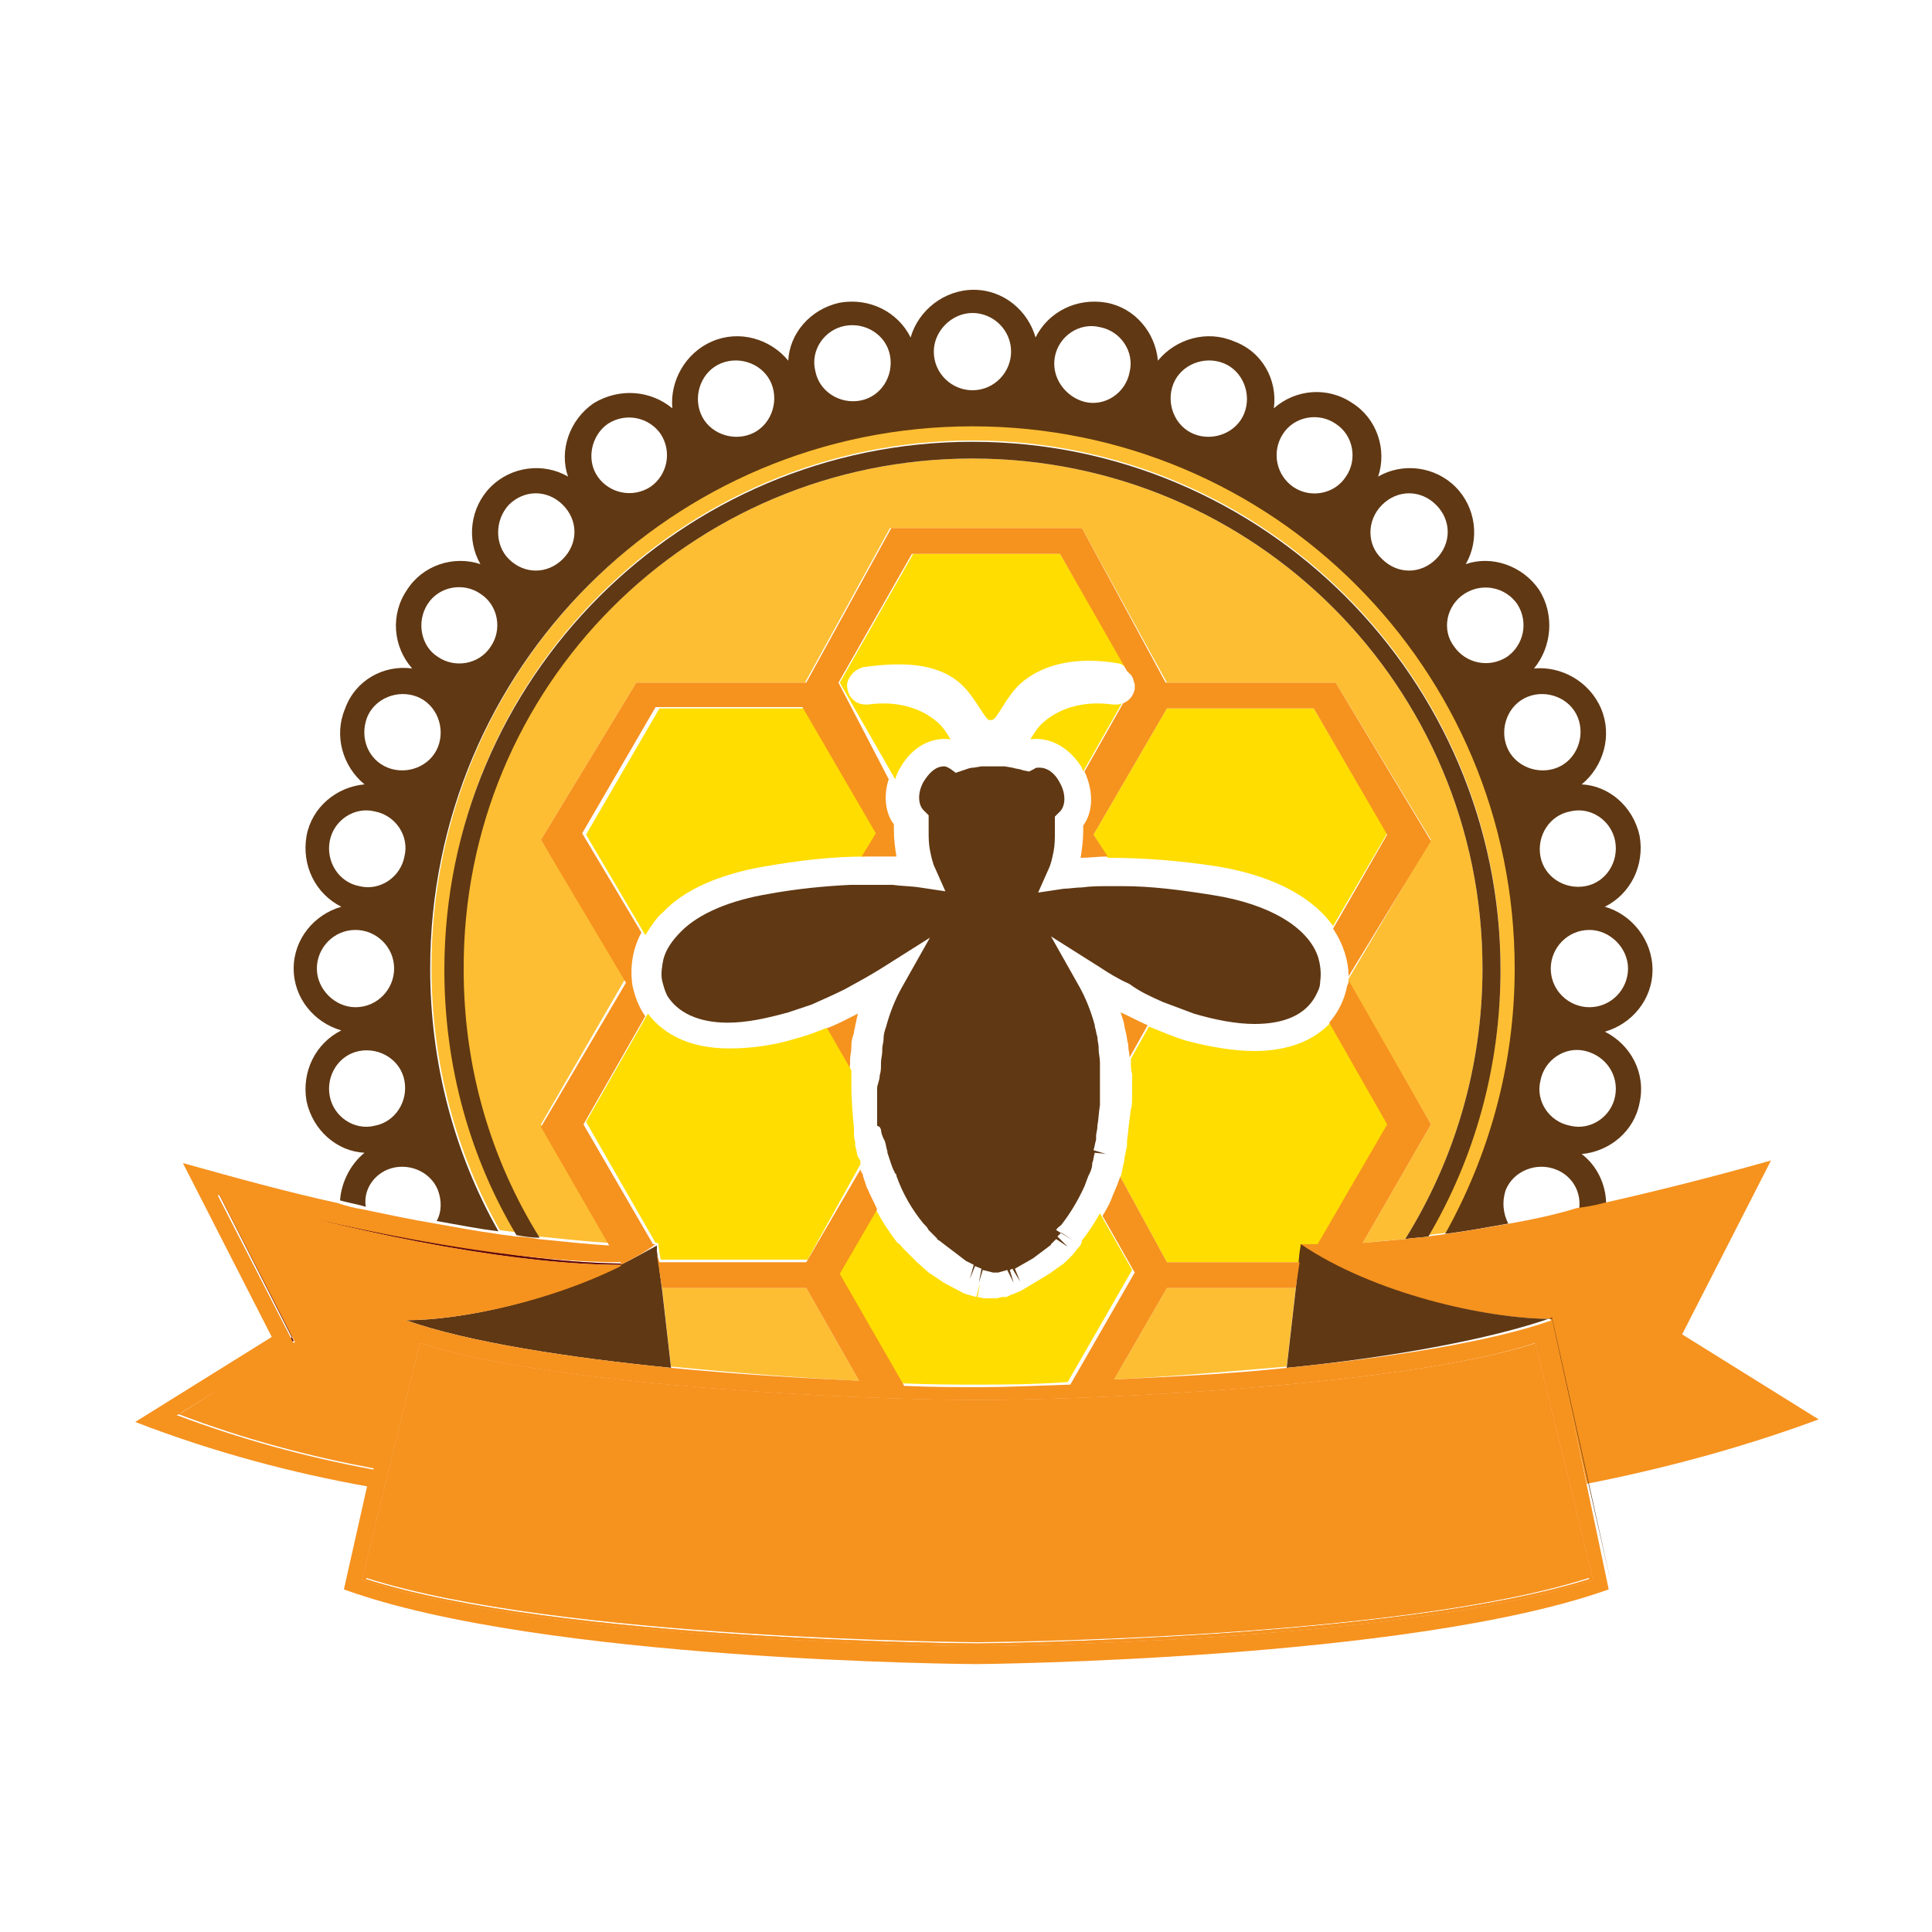 <svg xmlns="http://www.w3.org/2000/svg" viewBox="0 0 150 150"><circle fill="none" cx="109.4" cy="41.3" r="3"/><circle fill="none" cx="119.7" cy="56.9" r="3"/><circle fill="none" cx="115.3" cy="48.6" r="3"/><circle fill="none" cx="102.1" cy="35.4" r="3"/><circle fill="none" cx="84.8" cy="28.2" r="3"/><path fill="none" d="M75.5 30.3c1.6 0 3-1.3 3-3 0-1.6-1.3-3-3-3-1.6 0-3 1.3-3 3s1.4 3 3 3z"/><circle fill="none" cx="122.5" cy="65.9" r="3"/><circle fill="none" cx="66.2" cy="28.2" r="3"/><path fill="none" d="M87.2 89.9c.1-.3.1-.6.2-.9v-.2c.1-.3.1-.8.1-1.1l.2-1.6c.1 0 .1-1.1.1-1.8v-.9c0-.3 0-.6-.1-.9v-.2-.1c0-.3-.1-.6-.1-.9v-.1c0-.3-.1-.6-.2-1-.1-.3-.1-.6-.2-.9l-.1-.5c.7.3 1.4.7 2.1 1 .9.4 1.9.8 2.9 1.1 1.9.6 3.7.8 5.3.8 2.6 0 4.6-.8 5.9-2.2.7-.8 1.2-1.7 1.4-2.9 0-.1 0-.3.1-.4v-.5c0-1.2-.3-2.5-1.2-3.7-1.4-2-4.2-3.8-8.9-4.7-3.1-.5-6-.8-8.7-.8-.7 0-1.4 0-2.1.1.1-.6.2-1.3.2-2.1v-.4c.8-1.1.9-2.8.1-4.2 0-.1-.1-.2-.1-.3-.9-1.6-2.5-2.5-4-2.2.3-.5.6-1 1.1-1.4 1.3-1.1 3.2-1.6 5.3-1.3h.2c.2 0 .4 0 .5-.1.5-.2.8-.6.9-1.1v-.4c0-.2-.1-.5-.2-.7l-.3-.3c-.2-.1-.4-.3-.7-.3-2.9-.4-5.7-.4-7.6 1.3-1.1 1-1.9 2.8-2.2 2.8h-.2c-.4 0-1.1-1.8-2.2-2.8-1.9-1.7-4.7-2.1-7.6-1.6-.4.1-.7.4-.9.7-.2.3-.3.9-.3 1.3.1.7.7 1.4 1.4 1.4h.2c2.1 0 4 0 5.3 1.2.5.4.8.8 1.1 1.3-1.5-.2-3 .6-4 2.2-.2.3-.3.6-.4.9-.4 1.3-.3 2.6.4 3.5v.4c0 .8.1 1.4.2 2.1-.9-.1-1.8-.1-2.7-.1-2.5 0-5.2.3-8 .8-3.4.6-6.2 1.8-7.9 3.5-.6.5-1 1.2-1.4 1.8-.7 1.3-1 2.6-.7 4.1.2.9.5 1.7 1 2.4 1.2 1.7 3.4 2.7 6.3 2.7 1.6 0 3.4-.3 5.3-.8.8-.2 1.6-.5 2.3-.8.9-.4 1.8-.8 2.6-1.2 0 .1-.1.3-.1.5-.1.3-.2.6-.2.9v.1c-.1.3-.1.6-.2.9v.2c0 .3-.1.7-.1 1v.1c0 .3 0 .5-.1.8v1.2c0 1.1.1 2.2.2 3.3v.2c0 .3.1.6.1.9v.3c.1.3.1.6.2.8V90.4c.1.3.2.6.2.8v.1l.3.9.1.2c.2.5.4 1 .7 1.5.5 1 1.1 1.9 1.7 2.7l.1.1c.1.2.2.3.4.4l.1.1.3.3.2.2.3.3.2.2.9.8c.1.1.2.1.3.2l.9.6 1.5.8c.1 0 .2.1.3.1l.7.2.3-1.1-.2 1.1.5.1h1l.4-.1h.4c.1 0 .2 0 .2-.1.1 0 .1 0 .2-.1l.7-.3 2-1.2c.1-.1.2-.1.3-.2l.7-.5c.1-.1.2-.2.4-.3l.6-.6c.1-.1.2-.3.4-.4l.1-.1c.1-.2.3-.3.4-.5.5-.6 1-1.4 1.4-2.1.3-.5.6-1.1.8-1.6l.3-.7c.1-.3.2-.6.3-.8v-.1c.1-.3.2-.6.3-1l-.2-.4zm-1.8-14.7l-3.8-2.4 2.2 3.9c.5.9.9 1.9 1.2 3v.1c.1.2.1.5.2.8.1.3.1.5.1.8v.2c0 .3.1.6.1 1v3.3c0 .5-.1 1.1-.2 1.6v.1c0 .2-.1.5-.1.7V88.6c-.1.3-.1.5-.2.8l1 .3h.1l-1-.1c-.1.3-.2.6-.2.8v.1c-.1.2-.1.4-.2.7l-.1.2c-.1.3-.2.5-.3.8-.5 1.1-1.1 2.1-1.8 3-.1.1-.2.3-.4.4l.8.7-.9-.6-.3.3.8.8-.9-.6-.4.4-.2.2-1.2.9-1.4.8.4 1-.6-1H78l.3 1-.5-1-.7.2h-.4l-.7-.2-.3 1 .2-1.1-.5-.2-.4 1 .3-1.1-.6-.3-2.1-1.6-.2-.2-.2-.2-.3-.3-.1-.1c-.1-.1-.2-.3-.3-.4h-.1c-.8-1.1-1.5-2.3-2.1-3.7v-.1l-.1-.1c-.1-.2-.2-.5-.3-.7l-.3-.9v-.1c-.1-.2-.1-.5-.2-.8v-.2c0-.3-.1-.5-.1-.7l-.2-.2-.2-.1v-2.9c0-.3.1-.6.1-1 0-.3.1-.6.1-.9v-.1c0-.3.1-.6.1-.9v-.2c0-.3.1-.5.1-.7v-.1c.1-.3.1-.5.2-.9.3-1.1.7-2.1 1.2-3l2.2-3.9-3.8 2.4c-.8.5-1.7 1.1-2.8 1.6-.8.4-1.7.9-2.6 1.2-.6.2-1.2.5-1.8.6-1.7.5-3.3.8-4.7.8-2.3 0-3.9-.7-4.7-2.1-.2-.4-.4-.7-.4-1.2-.1-.6-.1-1.1.1-1.6.2-.8.7-1.6 1.4-2.2 1.4-1.4 3.8-2.4 6.8-2.9 2.2-.4 4.3-.6 6.3-.7H69c.7 0 1.5.1 2.1.2l2 .3-.8-1.8c-.2-.4-.3-.9-.4-1.4.1-.5.1-1 .1-1.5v-1.2l-.2-.2-.2-.2c-.4-.4-.5-1.3 0-2.2.4-.7 1-1.2 1.6-1.2.2 0 .3 0 .5.2l.4.3.5-.1c.2-.1.5-.1.8-.2l.6-.1h1.8l.6.1c.3 0 .5.1.8.2l.5.1.4-.2c.1-.1.3-.1.4-.1.6 0 1.1.4 1.6 1.2.5.9.4 1.8 0 2.2H82l-.2.2v1.2c0 .5 0 1-.1 1.5s-.2 1-.4 1.4l-.8 1.8 2-.3c.4-.1.9-.1 1.4-.1.7-.1 1.5-.1 2.2-.1h1c2.2.1 4.6.3 7 .7 4.3.8 7.2 2.5 8.1 4.7.2.6.3 1.3.2 2-.1.4-.2.8-.4 1.2-.8 1.3-2.4 2.1-4.7 2.1-1.4 0-2.9-.3-4.7-.8-.8-.2-1.6-.5-2.4-.9-.9-.4-1.8-.8-2.6-1.3-.8-.3-1.5-.8-2.2-1.2zM120.9 90.8c-1.5-.6-3.3.1-3.9 1.6-.4.9-.3 1.8.2 2.6 1.8-.3 3.6-.7 5.5-1.1.1-1.3-.6-2.6-1.8-3.1zM34 92.4c-.6-1.5-2.4-2.2-3.9-1.6-1.2.5-1.9 1.7-1.8 2.9 2 .4 3.8.8 5.6 1.1.4-.7.4-1.6.1-2.4z"/><circle fill="none" cx="123.4" cy="75.2" r="3"/><circle fill="none" cx="122.5" cy="84.6" r="3"/><circle fill="none" cx="93.8" cy="31" r="3"/><circle fill="none" cx="27.6" cy="75.2" r="3"/><circle fill="none" cx="28.5" cy="65.9" r="3"/><circle fill="none" cx="31.3" cy="56.9" r="3"/><circle fill="none" cx="57.2" cy="31" r="3"/><circle fill="none" cx="28.5" cy="84.5" r="3"/><circle fill="none" cx="35.7" cy="48.6" r="3"/><circle fill="none" cx="48.9" cy="35.4" r="3"/><circle fill="none" cx="41.6" cy="41.3" r="3"/><path fill="#FDBE33" d="M75.5 34.2c22.6 0 41 18.4 41 41 0 7.6-2.1 14.7-5.6 20.7.5-.1.9-.1 1.4-.2 3.4-6.1 5.4-13.1 5.4-20.6 0-23.3-18.8-42.1-42.1-42.1S33.5 51.8 33.5 75.1c0 7.4 1.9 14.4 5.3 20.4.5.1.9.1 1.4.2-3.5-6.1-5.6-13.1-5.6-20.6-.1-22.5 18.3-40.9 40.9-40.9zM66.7 107.2l-4.1-7.2H51.4l.7 6.1c5.1.5 10.2.9 14.6 1.1zM86.5 107.1c4.1-.2 8.8-.6 13.4-1l.7-6.1h-10l-4.1 7.1z"/><path fill="#FDBE33" d="M111.1 87.3l-5.3 9.2c1-.1 2.1-.2 3.3-.3 3.8-6.1 6-13.3 6-21 0-21.9-17.7-39.6-39.6-39.6-21.9 0-39.6 17.7-39.6 39.6 0 7.6 2.2 14.8 5.9 20.8 2 .2 3.8.4 5.5.5L42 87.3l6.6-11.4L42 65.2 49.4 53h13.1l6.6-12H84l6.6 12h13.1l7.4 12.2-6.4 10.8v.3l6.4 11z"/><path fill="#F6921E" d="M66 82.4v-.1c0-.3.1-.7.1-1v-.2c0-.3.1-.6.2-.9v-.1c.1-.3.1-.6.2-.9 0-.2.1-.3.1-.5-.8.4-1.7.9-2.6 1.2l1.9 3.3c.1-.3.1-.6.1-.8zM87.2 79.2c.1.3.1.6.2.9.1.4.1.7.2 1v.1c0 .3.1.6.1.9l1.4-2.5c-.7-.3-1.4-.7-2.1-1l.2.6z"/><path fill="#FD0" d="M103.5 71.9l4.2-7.2L102 55H90.6l-5.7 9.8 1.1 1.8c2.6 0 5.6.2 8.7.7 4.6.8 7.4 2.6 8.8 4.6zM86.4 54.7c-2.1-.3-4 .2-5.3 1.3-.5.4-.8.9-1.1 1.4 1.5-.2 3 .6 4 2.2 0 .1.1.2.1.3l3-5.3c-.2.1-.3.1-.5.1h-.2zM88 53.1zM73.8 57.4c-.3-.5-.6-1-1.1-1.4-1.3-1.1-3.2-1.6-5.3-1.3h-.2c-.7 0-1.3-.5-1.4-1.2-.1-.4 0-.7.3-1.1.2-.3.6-.5.9-.6 2.9-.4 5.7-.4 7.6 1.3 1.1 1 1.9 2.8 2.2 2.8h.2c.4 0 1.1-1.8 2.2-2.8 1.9-1.7 4.7-2.1 7.6-1.6.2 0 .5.2.7.4L82.3 43H70.9l-5.7 10 4.3 7.5c.1-.3.2-.6.4-.9.9-1.6 2.4-2.4 3.9-2.2zM59.2 67.3c2.8-.5 5.5-.8 8-.8l1.1-1.7-5.7-9.8H51.2l-5.7 9.8 4.6 7.8c.4-.6.8-1.3 1.4-1.8 1.6-1.7 4.3-2.9 7.7-3.5zM107.8 87.3l-4.5-7.9c-1.3 1.4-3.3 2.2-5.9 2.2-1.6 0-3.4-.3-5.3-.8-1-.3-1.9-.7-2.9-1.1l-1.4 2.5V82.5c0 .2 0 .6.1.9V84.3c0 .7 0 1.8-.1 1.8l-.2 1.6c0 .3-.1.7-.1 1v.3c-.1.3-.1.6-.2.9v.2c-.1.3-.2 1-.3 1.3l3.6 6.6h10.3l.1-1c.4 0 .9-.2 1.4-.2l5.4-9.5zM66.6 89.8c-.1-.3-.1-.6-.2-.8v-.3c-.1-.3-.1-.6-.1-.9v-.2c-.1-1.1-.2-2.2-.2-3.3v-1-.2l-1.9-3.3c-.8.3-1.5.6-2.3.8-1.9.6-3.7.8-5.3.8-2.9 0-5-1-6.3-2.7l-4.8 8.4 5.4 9.4h.2l.1.8.1.5H62.7l4.1-7.4v-.3l-.2-.3zM66.7 78.7zM83.7 96.9c-.2.2-.3.4-.4.5l-.6.6c-.2.2-.3.2-.4.3l-.7.5c-.1.1-.2.1-.3.2l-2 1.2-.7.3c-.1 0-.1 0-.2.1-.1 0-.2 0-.2.1h-.4l-.4.1h-1l-.5-.1.2-1.1-.3 1.1-.7-.2c-.1 0-.2-.1-.3-.1l-1.5-.8-.9-.6c-.1-.1-.2-.1-.3-.2l-.9-.8-.2-.2-.3-.3-.2-.2-.3-.3-.1-.1c-.1-.1-.2-.3-.4-.4l-.1-.1c-.6-.8-1.2-1.7-1.7-2.7l-2.9 5 5 8.7c2.3.1 4.3.1 5.9.1 1.9 0 4.3 0 7-.2l5-8.7-2.5-4.4c-.4.7-.9 1.5-1.4 2.1 0 .3-.2.5-.3.6z"/><path fill="#603813" d="M75.5 35.6c21.9 0 39.6 17.7 39.6 39.6 0 7.7-2.2 14.9-6 21 .6-.1 1.2-.1 1.8-.2 3.6-6.1 5.6-13.2 5.6-20.7 0-22.6-18.4-41-41-41s-41 18.4-41 41c0 7.5 2 14.6 5.6 20.6.6.1 1.2.2 1.8.2C38.1 90 36 82.9 36 75.3c-.1-22 17.6-39.7 39.5-39.7z"/><path fill="#603813" d="M30.1 90.8c1.5-.6 3.3.1 3.9 1.6.3.8.3 1.7-.1 2.4 1.7.3 3.2.6 4.8.8-3.4-6-5.3-13-5.3-20.4 0-23.3 18.8-42.1 42.1-42.1s42.1 18.8 42.1 42.1c0 7.5-2 14.5-5.4 20.6 1.6-.2 3.2-.5 4.9-.8-.4-.8-.5-1.7-.2-2.6.6-1.5 2.4-2.2 3.9-1.6 1.3.5 2 1.8 1.8 3.1.7-.1 1.4-.3 2.1-.4 0-1.5-.7-3-1.9-3.9 2.2-.2 4.1-1.8 4.5-4 .5-2.3-.7-4.5-2.7-5.5 2.1-.6 3.7-2.5 3.7-4.8s-1.6-4.3-3.7-4.9c2-1 3.1-3.2 2.7-5.5-.5-2.3-2.4-3.9-4.5-4 1.7-1.4 2.4-3.8 1.5-5.9-.9-2.1-3.1-3.3-5.2-3.1 1.4-1.7 1.6-4.2.4-6.1-1.3-1.9-3.7-2.7-5.7-2 1.1-1.9.8-4.4-.8-6-1.6-1.6-4.1-1.9-6-.8.7-2.1-.1-4.5-2-5.7-1.9-1.3-4.4-1.1-6.1.4.3-2.2-.9-4.4-3.1-5.2-2.1-.9-4.5-.2-5.9 1.5-.2-2.2-1.8-4.1-4-4.5-2.3-.4-4.5.7-5.5 2.7-.6-2.1-2.5-3.7-4.8-3.7s-4.3 1.6-4.9 3.7c-1-2-3.2-3.1-5.5-2.7-2.3.5-3.9 2.4-4 4.5-1.4-1.7-3.8-2.4-5.9-1.5-2.1.9-3.3 3.1-3.1 5.2-1.7-1.4-4.1-1.6-6.1-.4-1.9 1.3-2.7 3.7-2 5.7-1.9-1.1-4.4-.8-6 .8-1.6 1.6-1.9 4.1-.8 6-2.1-.7-4.5.1-5.7 2-1.3 1.9-1.1 4.4.4 6.1-2.2-.3-4.4.9-5.2 3.1-.9 2.1-.2 4.5 1.5 5.9-2.2.2-4.1 1.8-4.5 4-.4 2.3.7 4.5 2.7 5.5-2.1.6-3.7 2.5-3.7 4.8s1.6 4.2 3.7 4.8c-2 1-3.1 3.2-2.7 5.5.5 2.3 2.4 3.9 4.5 4-1.1.9-1.8 2.3-1.9 3.7.7.2 1.4.3 2 .5-.2-1.2.5-2.4 1.7-2.9zm95.3-5.7c-.3 1.6-1.9 2.7-3.5 2.3-1.6-.3-2.7-1.9-2.3-3.5.3-1.6 1.9-2.7 3.5-2.3 1.6.4 2.6 1.9 2.3 3.5zm1-9.9c0 1.6-1.3 3-3 3-1.6 0-3-1.3-3-3 0-1.6 1.3-3 3-3 1.6 0 3 1.4 3 3zm-1-9.9c.3 1.6-.7 3.2-2.3 3.5-1.6.3-3.2-.7-3.5-2.3-.3-1.6.7-3.2 2.3-3.5 1.6-.4 3.2.7 3.5 2.3zm-2.9-9.6c.6 1.5-.1 3.3-1.6 3.9-1.5.6-3.3-.1-3.9-1.6-.6-1.5.1-3.3 1.6-3.9 1.5-.6 3.3.1 3.9 1.6zm-8.8-9.6c1.4-.9 3.2-.5 4.1.8.9 1.4.5 3.2-.8 4.1-1.4.9-3.2.5-4.1-.8-1-1.3-.6-3.2.8-4.1zm-6.4-6.9c1.2-1.2 3-1.2 4.2 0 1.2 1.2 1.2 3 0 4.2-1.2 1.2-3 1.2-4.2 0-1.2-1.1-1.2-3 0-4.2zm-7.7-5.5c.9-1.4 2.8-1.7 4.1-.8 1.4.9 1.7 2.8.8 4.1-.9 1.4-2.8 1.7-4.1.8-1.3-.9-1.7-2.7-.8-4.1zm-8.5-3.9c.6-1.5 2.4-2.2 3.9-1.6 1.5.6 2.2 2.4 1.6 3.9-.6 1.5-2.4 2.2-3.9 1.6-1.5-.6-2.2-2.4-1.6-3.9zm-9.2-2.1c.3-1.6 1.9-2.7 3.5-2.3 1.6.3 2.7 1.9 2.3 3.5-.3 1.6-1.9 2.7-3.5 2.3-1.5-.4-2.6-1.9-2.3-3.5zm-6.4-3.4c1.6 0 3 1.3 3 3 0 1.6-1.3 3-3 3-1.6 0-3-1.3-3-3 0-1.6 1.4-3 3-3zm-9.9 1c1.6-.3 3.2.7 3.5 2.3.3 1.6-.7 3.2-2.3 3.5-1.6.3-3.2-.7-3.5-2.3-.4-1.6.7-3.2 2.3-3.5zM56 28.2c1.5-.6 3.3.1 3.9 1.6.6 1.5-.1 3.3-1.6 3.9-1.5.6-3.3-.1-3.9-1.6-.6-1.5.1-3.3 1.6-3.9zm-8.8 4.7c1.4-.9 3.2-.5 4.1.8.9 1.4.5 3.2-.8 4.1-1.4.9-3.2.5-4.1-.8-.9-1.3-.5-3.2.8-4.1zm-7.7 6.3c1.2-1.2 3-1.2 4.2 0 1.2 1.2 1.2 3 0 4.2-1.2 1.2-3 1.2-4.2 0-1.1-1.1-1.1-3 0-4.2zm-6.3 7.7c.9-1.4 2.8-1.7 4.1-.8 1.4.9 1.7 2.8.8 4.1-.9 1.4-2.8 1.7-4.1.8-1.3-.8-1.7-2.7-.8-4.1zm-4.7 8.8c.6-1.5 2.4-2.2 3.9-1.6 1.5.6 2.2 2.4 1.6 3.9-.6 1.5-2.4 2.2-3.9 1.6-1.5-.6-2.2-2.3-1.6-3.9zm-2.9 9.6c.3-1.6 1.9-2.7 3.5-2.3 1.6.3 2.7 1.9 2.3 3.5-.3 1.6-1.9 2.7-3.5 2.3-1.6-.3-2.6-1.9-2.3-3.5zm-1 9.9c0-1.6 1.3-3 3-3 1.6 0 3 1.3 3 3 0 1.6-1.3 3-3 3-1.6 0-3-1.4-3-3zm1 9.9c-.3-1.6.7-3.2 2.3-3.5 1.6-.3 3.2.7 3.5 2.3.3 1.6-.7 3.2-2.3 3.5-1.6.4-3.2-.7-3.5-2.3z"/><path fill="#603813" d="M90.3 77.8l2.4.9c1.7.5 3.3.8 4.7.8 2.3 0 3.9-.7 4.7-2.1.2-.4.4-.7.4-1.2.1-.7 0-1.4-.2-2-.8-2.2-3.7-4-8.1-4.7-2.5-.4-4.8-.7-7-.7h-1c-.8 0-1.5 0-2.2.1-.5 0-1 .1-1.4.1l-2 .3.8-1.8c.2-.4.3-.9.4-1.4.1-.5.1-1 .1-1.5v-1.2l.2-.2.2-.2c.4-.4.5-1.3 0-2.2-.4-.8-1-1.2-1.6-1.2-.2 0-.3 0-.4.1l-.4.2-.5-.1c-.2-.1-.5-.1-.8-.2l-.6-.1h-1.8l-.6.1c-.3 0-.5.1-.8.2l-.6.2-.4-.3c-.2-.1-.3-.2-.5-.2-.6 0-1.1.4-1.6 1.2-.5.9-.4 1.8 0 2.2l.2.2.2.2v1.2c0 .5 0 1 .1 1.5s.2 1 .4 1.4l.8 1.8-2-.3c-.6-.1-1.4-.1-2.1-.2H66c-2 .1-4.1.3-6.3.7-3 .5-5.4 1.5-6.8 2.9-.7.7-1.2 1.4-1.4 2.2-.1.5-.2 1.1-.1 1.6.1.4.2.8.4 1.2.8 1.3 2.4 2.1 4.7 2.1 1.4 0 2.9-.3 4.7-.8L63 78c.9-.4 1.8-.8 2.6-1.2 1.1-.6 2-1.1 2.8-1.6l3.8-2.4-2.2 3.9c-.5.9-.9 1.9-1.2 3-.1.3-.2.6-.2.9v.1c0 .2-.1.5-.1.7v.2c0 .3-.1.6-.1.9v.1c0 .3 0 .6-.1.9 0 .4-.2.7-.2 1v2.9l.2.1.1.2c0 .2.1.5.2.7l.1.2c.1.3.1.5.2.8v.1l.3.9c.1.3.2.5.3.7l.1.1v.1c.5 1.4 1.2 2.6 2.1 3.7l.1.1c.1.1.2.2.3.4l.1.1.3.3.2.2c.1.1.1.2.2.2l2.1 1.6.6.3-.3 1.1.4-1 .5.2-.2 1.1.3-1 .8.2h.4l.7-.2.5 1-.3-1 .2-.1.6 1-.4-1 1.4-.8 1.2-.9c.1-.1.2-.1.2-.2l.4-.4.9.6-.8-.8.3-.3.9.6-1.3-.8c.1-.2.3-.3.4-.4.7-.9 1.3-1.9 1.8-3 .1-.3.2-.5.3-.8l.1-.2c.1-.2.2-.5.2-.7v-.1c.1-.2.1-.5.2-.8l1 .1h-.1l-1-.3c.1-.3.1-.5.2-.8v-.2-.1c0-.2.1-.5.1-.7v-.1c.1-.5.1-1 .2-1.6v-1.4-1.3-.6c0-.4-.1-.7-.1-1v-.2c0-.2-.1-.5-.1-.8-.1-.3-.1-.5-.2-.8v-.1c-.3-1.1-.7-2.1-1.2-3l-2.2-3.9 3.8 2.4c.6.4 1.4.9 2.3 1.3.8.6 1.7 1 2.6 1.4z"/><path fill="#F6921E" d="M48.2 98.1C40.5 98 29.4 96 16.9 92h-.1l5.9 11.8-9.1 5.8.1.1c4.7 1.8 9.8 3.2 15.2 4.2-4.8-.9-9.9-2.2-15.1-4.2l9-5.6L17 92.7c12.5 3.5 23.5 5.5 31.2 5.5v.1l.1-.1-.1-.1z"/><path fill="#5D0912" d="M48.2 98.1C40.5 98 29.4 96 16.9 92h-.1l5.9 11.8-9.1 5.8.1.1c4.7 1.8 9.8 3.2 15.2 4.2-4.8-.9-9.9-2.2-15.1-4.2l9-5.6L17 92.7c12.5 3.5 23.5 5.5 31.2 5.5v.1l.1-.1-.1-.1z"/><path fill="#603813" d="M48.2 98.2s0 .1 0 0c-5.5 2.8-12.3 4.3-16.7 4.3 4.8 1.7 12.6 2.9 20.6 3.7l-.7-6.1-.4-3v-.4c-.9.5-1.8 1-2.8 1.5z"/><path fill="#F6921E" d="M117.2 95c-1.7.3-3.4.6-4.9.8-.5.1-.9.1-1.4.2-.6.1-1.2.1-1.8.2l-3.3.3 5.3-9.2-6.4-11.2c0 .1 0 .3-.1.4-.2 1.1-.7 2.1-1.4 2.9l4.5 7.9-5.4 9.3h-1.4c5.6 3.8 14.3 5.8 19.5 5.8l2.8 12.8c5.6-1.1 11.8-2.7 18-5l-10.6-6.6 6.9-13.5c-4.6 1.3-9 2.4-13 3.3-.7.2-1.4.3-2.1.4-1.6.5-3.5.9-5.2 1.2z"/><path fill="#603813" d="M123.3 115.1l-2.8-12.7c-5.2 0-13.9-2-19.5-5.8l-.1.6-.3 2.9-.7 6.1c8-.8 15.8-2.2 20.6-3.9l4.6 20.7-1.8-7.9z"/><path fill="#F6921E" d="M119 104.7c-10.1 3.2-33.8 4.3-43.1 4.3-9.3 0-33-1.1-43.1-4.3l-4.4 17.8c15 4.8 47.2 5 47.5 5 .3 0 32.5-.2 47.5-5l-4.4-17.8z"/><path fill="#F6921E" d="M120.5 102.5c-4.8 1.7-12.6 2.9-20.6 3.7-4.6.5-9.3.7-13.4.9l4.1-7.1h10l.3-2H90.6L87 91.4v-.1c-.1.3-.2.5-.3.8l-.3.7c-.2.6-.5 1.1-.8 1.6l2.5 4.4-5 8.7c-2.8.1-5.2.2-7 .2-1.6 0-3.6 0-5.9-.1l-5-8.7 2.9-5c-.2-.5-.5-1-.7-1.5l-.1-.2-.3-.9v-.1c-.1-.2-.1-.1-.2-.4L62.6 98H51.2l-.2-.6.4 2.6h11.2l4.1 7.2c-4.4-.2-9.5-.5-14.6-1-8-.8-15.8-2-20.6-3.7 4.4 0 11.3-1.5 16.7-4.2v-.1c-7.6 0-18.7-2-31.2-5.5l5.9 11.5-9 5.6c5.2 2 10.3 3.3 15.1 4.2v.1c-5.4-1-10.4-2.4-15.2-4.2h-.1l9.1-5.6-5.9-11.5h.1C29.4 96.1 40.5 98 48.2 98v.2c1-.5 1.9-1 2.7-1.6h-.2l-5.4-9.3 4.8-8.4c-.5-.7-.8-1.5-1-2.4-.2-1.4 0-2.8.7-4.1l-4.6-7.7 5.7-9.8H62.3l5.7 9.8-1.1 1.8h2.7c-.1-.6-.2-1.3-.2-2.1V64c-.7-.9-.8-2.3-.4-3.5L65.1 53l5.7-10h11.5l5.2 9.1.3.3c.2.2.2.5.3.7v.4c-.1.5-.4.9-.9 1.1l-3 5.3c.7 1.5.7 3.1-.1 4.2v.4c0 .8-.1 1.4-.2 2.1.7 0 1.3-.1 2.1-.1l-1.1-1.7 5.7-9.8H102l5.7 9.8-4.2 7.3c.8 1.2 1.2 2.5 1.2 3.7l6.4-10.5-7.4-12.3H90.5L84 41H69.2l-6.6 12H49.4L42 65.2l6.6 11.1L42 87.5l5.3 9.2c-1.7-.1-3.5-.3-5.5-.5-.6-.1-1.2-.2-1.8-.2-.5-.1-.9-.1-1.4-.2-1.5-.2-3.1-.5-4.8-.8-1.8-.3-3.7-.7-5.6-1.1-.7-.1-1.4-.3-2-.5-3.7-.8-7.7-1.9-12-3.1l6.9 13.5-10.6 6.6c6.2 2.4 12.4 4 18 5l-1.8 8c15.4 5.6 48.8 5.8 49.1 5.8.3 0 33.7-.3 49.1-5.8l-4.4-20.9zm3.1 20.2c-15 4.9-47.3 5.1-47.7 5.1-.3 0-32.7-.2-47.7-5.1h-.1l4.5-18.4h.1c10.1 3.3 33.9 4.4 43.2 4.4 9.3 0 33.1-1.1 43.2-4.4h.1l4.5 18.4h-.1z"/><path fill="#F6921E" d="M119.2 104.3c-10.2 3.3-33.9 4.4-43.3 4.4-9.3 0-33.1-1.1-43.2-4.4h-.1l-4.5 18.4h.1c15 4.9 47.3 5.1 47.7 5.1.3 0 32.7-.2 47.7-5.1h.1l-4.5-18.4zm-43.3 23.3c-.3 0-32.5-.2-47.5-5l4.4-17.8c10.1 3.2 33.8 4.3 43.1 4.3 9.3 0 33-1.1 43.1-4.3l4.4 17.8c-15 4.7-47.2 5-47.5 5z"/><path fill="#F6921E" d="M119.2 104.3c-10.2 3.3-33.9 4.4-43.3 4.4-9.3 0-33.1-1.1-43.2-4.4h-.1l-4.5 18.4h.1c15 4.9 47.3 5.1 47.7 5.1.3 0 32.7-.2 47.7-5.1h.1l-4.5-18.4zm-43.3 23.3c-.3 0-32.5-.2-47.5-5l4.4-17.8c10.1 3.2 33.8 4.3 43.1 4.3 9.3 0 33-1.1 43.1-4.3l4.4 17.8c-15 4.7-47.2 5-47.5 5z"/></svg>